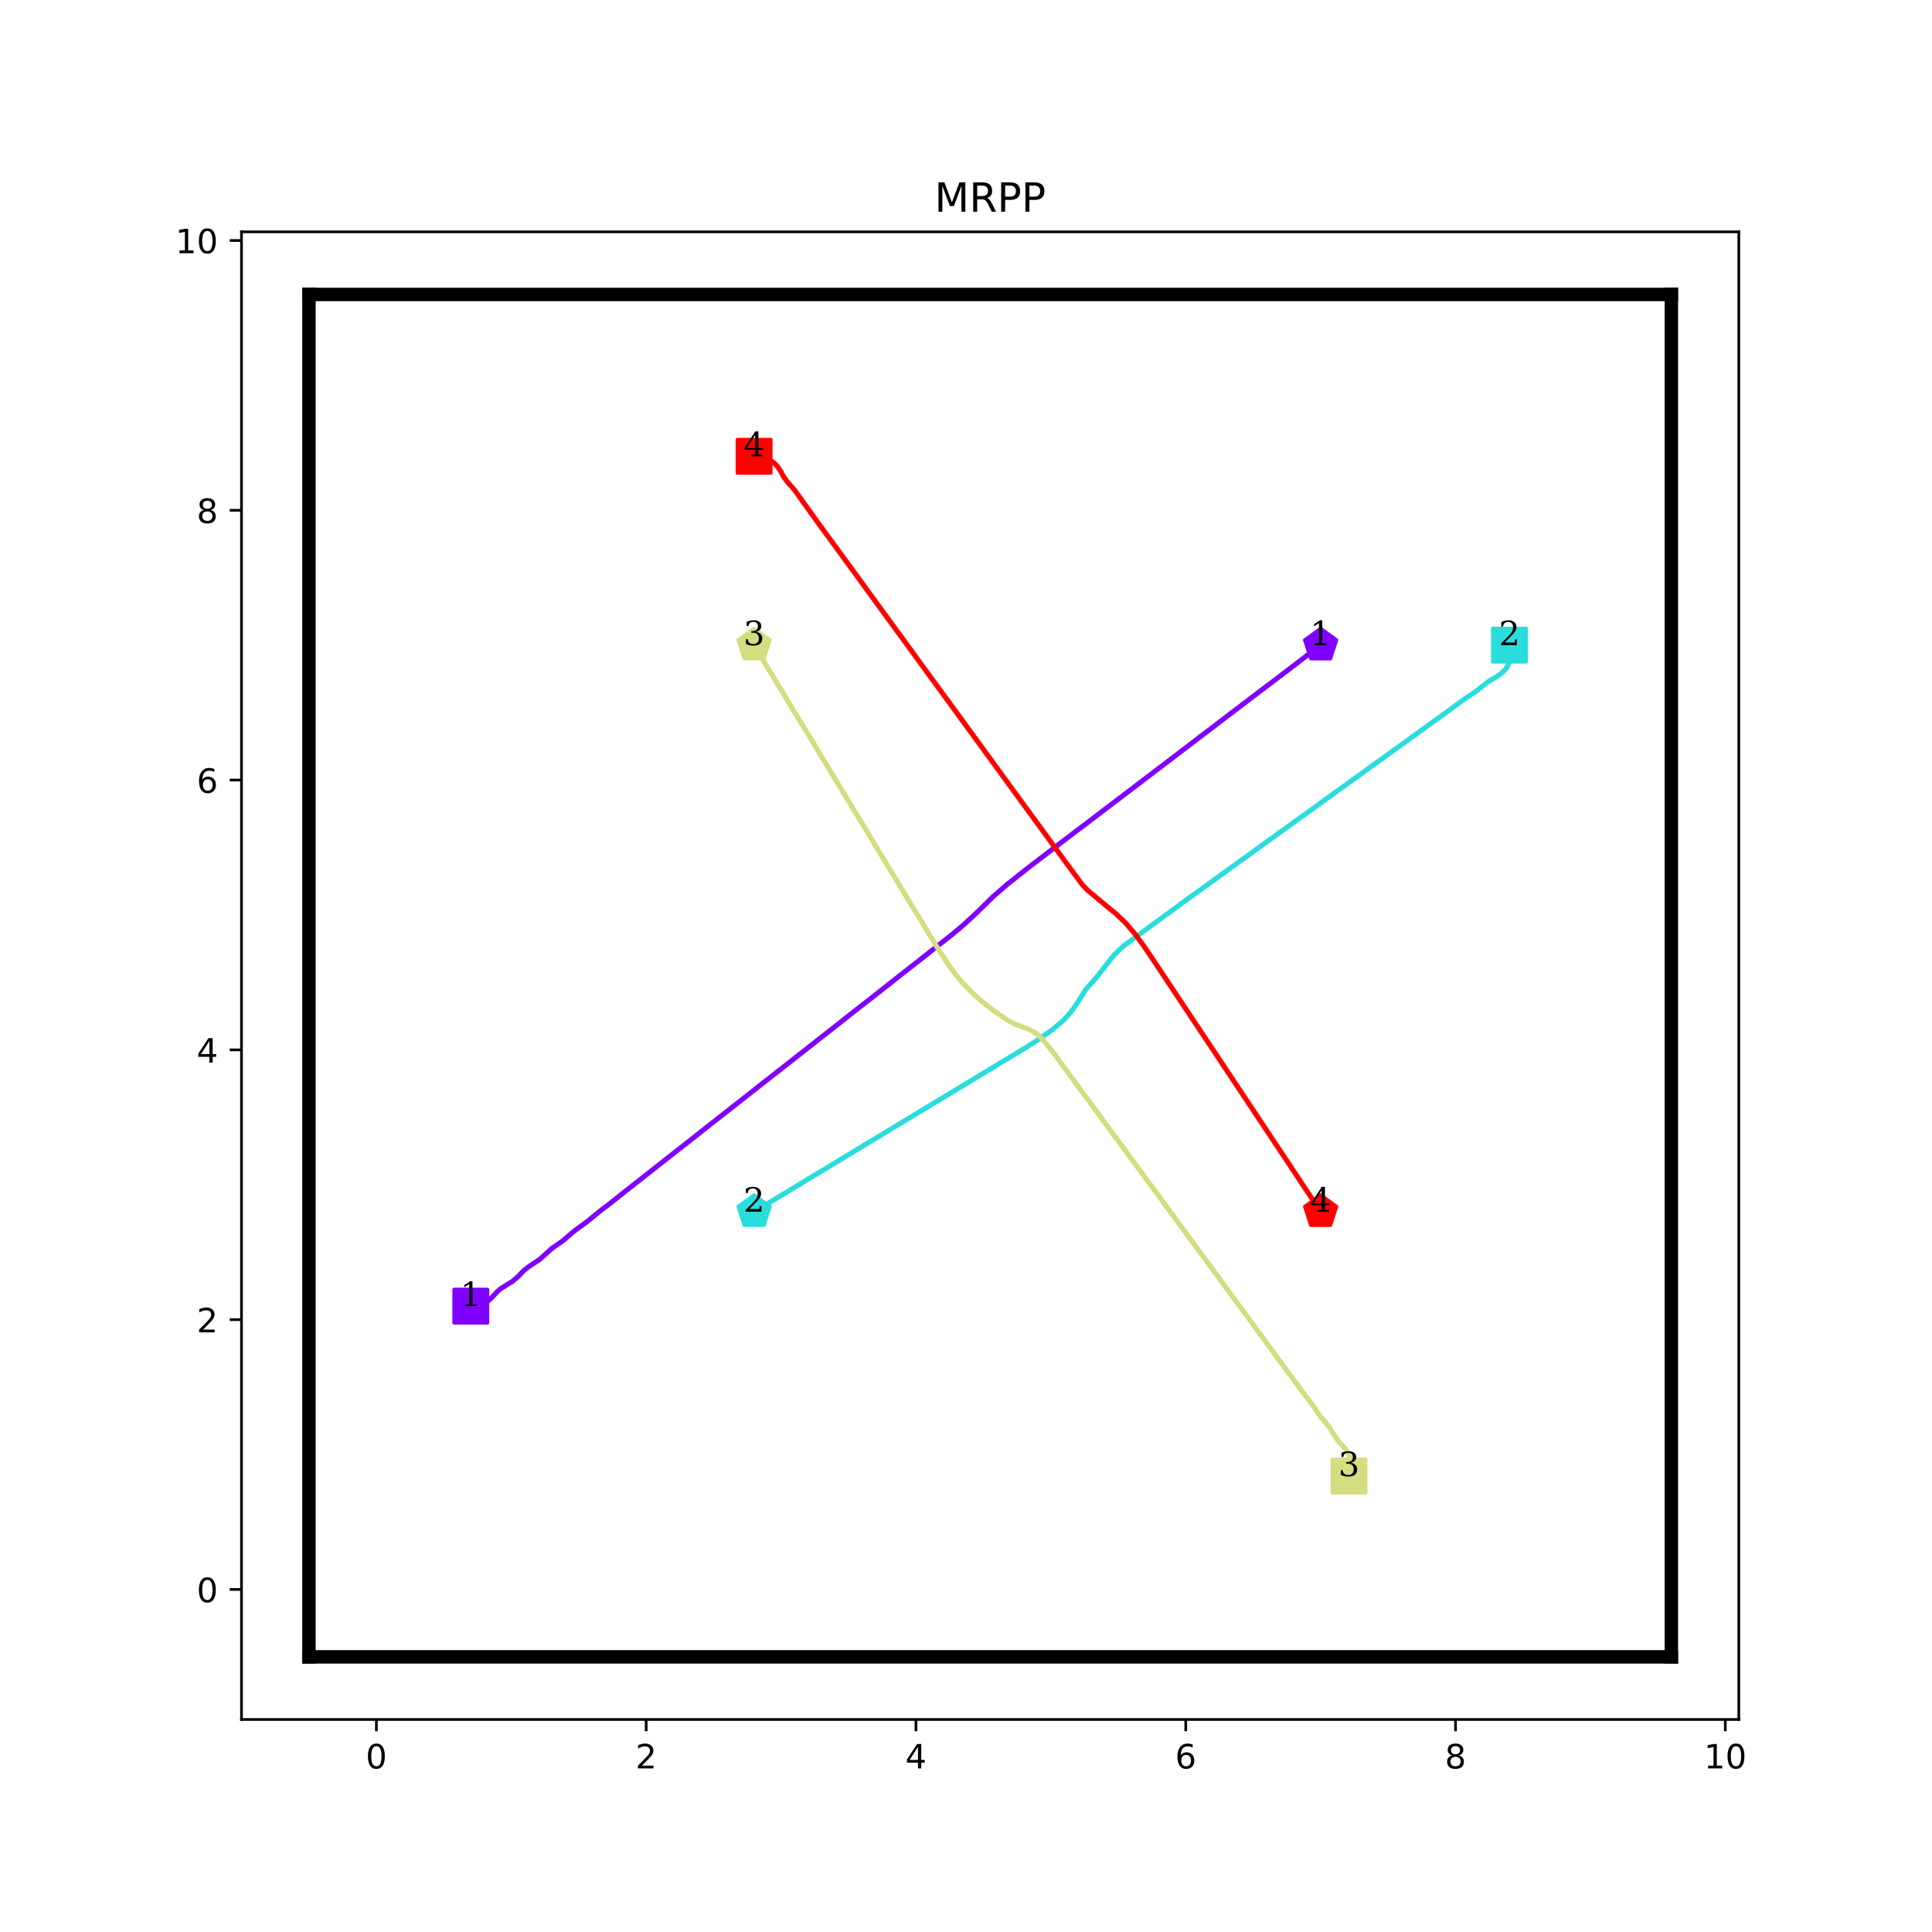 <?xml version="1.0" encoding="utf-8" standalone="no"?>
<!DOCTYPE svg PUBLIC "-//W3C//DTD SVG 1.1//EN"
  "http://www.w3.org/Graphics/SVG/1.1/DTD/svg11.dtd">
<!-- Created with matplotlib (http://matplotlib.org/) -->
<svg height="576pt" version="1.1" viewBox="0 0 576 576" width="576pt" xmlns="http://www.w3.org/2000/svg" xmlns:xlink="http://www.w3.org/1999/xlink">
 <defs>
  <style type="text/css">
*{stroke-linecap:butt;stroke-linejoin:round;}
  </style>
 </defs>
 <g id="figure_1">
  <g id="patch_1">
   <path d="M 0 576 
L 576 576 
L 576 0 
L 0 0 
z
" style="fill:#ffffff;"/>
  </g>
  <g id="axes_1">
   <g id="patch_2">
    <path d="M 72 512.64 
L 518.4 512.64 
L 518.4 69.12 
L 72 69.12 
z
" style="fill:#ffffff;"/>
   </g>
   <g id="matplotlib.axis_1">
    <g id="xtick_1">
     <g id="line2d_1">
      <defs>
       <path d="M 0 0 
L 0 3.5 
" id="mb65d5b31f8" style="stroke:#000000;stroke-width:0.8;"/>
      </defs>
      <g>
       <use style="stroke:#000000;stroke-width:0.8;" x="112.216" xlink:href="#mb65d5b31f8" y="512.64"/>
      </g>
     </g>
     <g id="text_1">
      <!-- 0 -->
      <defs>
       <path d="M 31.781 66.406 
Q 24.172 66.406 20.328 58.906 
Q 16.5 51.422 16.5 36.375 
Q 16.5 21.391 20.328 13.891 
Q 24.172 6.391 31.781 6.391 
Q 39.453 6.391 43.281 13.891 
Q 47.125 21.391 47.125 36.375 
Q 47.125 51.422 43.281 58.906 
Q 39.453 66.406 31.781 66.406 
z
M 31.781 74.219 
Q 44.047 74.219 50.516 64.516 
Q 56.984 54.828 56.984 36.375 
Q 56.984 17.969 50.516 8.266 
Q 44.047 -1.422 31.781 -1.422 
Q 19.531 -1.422 13.062 8.266 
Q 6.594 17.969 6.594 36.375 
Q 6.594 54.828 13.062 64.516 
Q 19.531 74.219 31.781 74.219 
z
" id="DejaVuSans-30"/>
      </defs>
      <g transform="translate(109.035 527.238)scale(0.1 -0.1)">
       <use xlink:href="#DejaVuSans-30"/>
      </g>
     </g>
    </g>
    <g id="xtick_2">
     <g id="line2d_2">
      <g>
       <use style="stroke:#000000;stroke-width:0.8;" x="192.649" xlink:href="#mb65d5b31f8" y="512.64"/>
      </g>
     </g>
     <g id="text_2">
      <!-- 2 -->
      <defs>
       <path d="M 19.188 8.297 
L 53.609 8.297 
L 53.609 0 
L 7.328 0 
L 7.328 8.297 
Q 12.938 14.109 22.625 23.891 
Q 32.328 33.688 34.812 36.531 
Q 39.547 41.844 41.422 45.531 
Q 43.312 49.219 43.312 52.781 
Q 43.312 58.594 39.234 62.25 
Q 35.156 65.922 28.609 65.922 
Q 23.969 65.922 18.812 64.312 
Q 13.672 62.703 7.812 59.422 
L 7.812 69.391 
Q 13.766 71.781 18.938 73 
Q 24.125 74.219 28.422 74.219 
Q 39.75 74.219 46.484 68.547 
Q 53.219 62.891 53.219 53.422 
Q 53.219 48.922 51.531 44.891 
Q 49.859 40.875 45.406 35.406 
Q 44.188 33.984 37.641 27.219 
Q 31.109 20.453 19.188 8.297 
z
" id="DejaVuSans-32"/>
      </defs>
      <g transform="translate(189.467 527.238)scale(0.1 -0.1)">
       <use xlink:href="#DejaVuSans-32"/>
      </g>
     </g>
    </g>
    <g id="xtick_3">
     <g id="line2d_3">
      <g>
       <use style="stroke:#000000;stroke-width:0.8;" x="273.081" xlink:href="#mb65d5b31f8" y="512.64"/>
      </g>
     </g>
     <g id="text_3">
      <!-- 4 -->
      <defs>
       <path d="M 37.797 64.312 
L 12.891 25.391 
L 37.797 25.391 
z
M 35.203 72.906 
L 47.609 72.906 
L 47.609 25.391 
L 58.016 25.391 
L 58.016 17.188 
L 47.609 17.188 
L 47.609 0 
L 37.797 0 
L 37.797 17.188 
L 4.891 17.188 
L 4.891 26.703 
z
" id="DejaVuSans-34"/>
      </defs>
      <g transform="translate(269.9 527.238)scale(0.1 -0.1)">
       <use xlink:href="#DejaVuSans-34"/>
      </g>
     </g>
    </g>
    <g id="xtick_4">
     <g id="line2d_4">
      <g>
       <use style="stroke:#000000;stroke-width:0.8;" x="353.514" xlink:href="#mb65d5b31f8" y="512.64"/>
      </g>
     </g>
     <g id="text_4">
      <!-- 6 -->
      <defs>
       <path d="M 33.016 40.375 
Q 26.375 40.375 22.484 35.828 
Q 18.609 31.297 18.609 23.391 
Q 18.609 15.531 22.484 10.953 
Q 26.375 6.391 33.016 6.391 
Q 39.656 6.391 43.531 10.953 
Q 47.406 15.531 47.406 23.391 
Q 47.406 31.297 43.531 35.828 
Q 39.656 40.375 33.016 40.375 
z
M 52.594 71.297 
L 52.594 62.312 
Q 48.875 64.062 45.094 64.984 
Q 41.312 65.922 37.594 65.922 
Q 27.828 65.922 22.672 59.328 
Q 17.531 52.734 16.797 39.406 
Q 19.672 43.656 24.016 45.922 
Q 28.375 48.188 33.594 48.188 
Q 44.578 48.188 50.953 41.516 
Q 57.328 34.859 57.328 23.391 
Q 57.328 12.156 50.688 5.359 
Q 44.047 -1.422 33.016 -1.422 
Q 20.359 -1.422 13.672 8.266 
Q 6.984 17.969 6.984 36.375 
Q 6.984 53.656 15.188 63.938 
Q 23.391 74.219 37.203 74.219 
Q 40.922 74.219 44.703 73.484 
Q 48.484 72.75 52.594 71.297 
z
" id="DejaVuSans-36"/>
      </defs>
      <g transform="translate(350.332 527.238)scale(0.1 -0.1)">
       <use xlink:href="#DejaVuSans-36"/>
      </g>
     </g>
    </g>
    <g id="xtick_5">
     <g id="line2d_5">
      <g>
       <use style="stroke:#000000;stroke-width:0.8;" x="433.946" xlink:href="#mb65d5b31f8" y="512.64"/>
      </g>
     </g>
     <g id="text_5">
      <!-- 8 -->
      <defs>
       <path d="M 31.781 34.625 
Q 24.75 34.625 20.719 30.859 
Q 16.703 27.094 16.703 20.516 
Q 16.703 13.922 20.719 10.156 
Q 24.75 6.391 31.781 6.391 
Q 38.812 6.391 42.859 10.172 
Q 46.922 13.969 46.922 20.516 
Q 46.922 27.094 42.891 30.859 
Q 38.875 34.625 31.781 34.625 
z
M 21.922 38.812 
Q 15.578 40.375 12.031 44.719 
Q 8.5 49.078 8.5 55.328 
Q 8.5 64.062 14.719 69.141 
Q 20.953 74.219 31.781 74.219 
Q 42.672 74.219 48.875 69.141 
Q 55.078 64.062 55.078 55.328 
Q 55.078 49.078 51.531 44.719 
Q 48 40.375 41.703 38.812 
Q 48.828 37.156 52.797 32.312 
Q 56.781 27.484 56.781 20.516 
Q 56.781 9.906 50.312 4.234 
Q 43.844 -1.422 31.781 -1.422 
Q 19.734 -1.422 13.25 4.234 
Q 6.781 9.906 6.781 20.516 
Q 6.781 27.484 10.781 32.312 
Q 14.797 37.156 21.922 38.812 
z
M 18.312 54.391 
Q 18.312 48.734 21.844 45.562 
Q 25.391 42.391 31.781 42.391 
Q 38.141 42.391 41.719 45.562 
Q 45.312 48.734 45.312 54.391 
Q 45.312 60.062 41.719 63.234 
Q 38.141 66.406 31.781 66.406 
Q 25.391 66.406 21.844 63.234 
Q 18.312 60.062 18.312 54.391 
z
" id="DejaVuSans-38"/>
      </defs>
      <g transform="translate(430.765 527.238)scale(0.1 -0.1)">
       <use xlink:href="#DejaVuSans-38"/>
      </g>
     </g>
    </g>
    <g id="xtick_6">
     <g id="line2d_6">
      <g>
       <use style="stroke:#000000;stroke-width:0.8;" x="514.378" xlink:href="#mb65d5b31f8" y="512.64"/>
      </g>
     </g>
     <g id="text_6">
      <!-- 10 -->
      <defs>
       <path d="M 12.406 8.297 
L 28.516 8.297 
L 28.516 63.922 
L 10.984 60.406 
L 10.984 69.391 
L 28.422 72.906 
L 38.281 72.906 
L 38.281 8.297 
L 54.391 8.297 
L 54.391 0 
L 12.406 0 
z
" id="DejaVuSans-31"/>
      </defs>
      <g transform="translate(508.016 527.238)scale(0.1 -0.1)">
       <use xlink:href="#DejaVuSans-31"/>
       <use x="63.623" xlink:href="#DejaVuSans-30"/>
      </g>
     </g>
    </g>
   </g>
   <g id="matplotlib.axis_2">
    <g id="ytick_1">
     <g id="line2d_7">
      <defs>
       <path d="M 0 0 
L -3.5 0 
" id="md9cb288071" style="stroke:#000000;stroke-width:0.8;"/>
      </defs>
      <g>
       <use style="stroke:#000000;stroke-width:0.8;" x="72" xlink:href="#md9cb288071" y="473.864"/>
      </g>
     </g>
     <g id="text_7">
      <!-- 0 -->
      <g transform="translate(58.638 477.663)scale(0.1 -0.1)">
       <use xlink:href="#DejaVuSans-30"/>
      </g>
     </g>
    </g>
    <g id="ytick_2">
     <g id="line2d_8">
      <g>
       <use style="stroke:#000000;stroke-width:0.8;" x="72" xlink:href="#md9cb288071" y="393.431"/>
      </g>
     </g>
     <g id="text_8">
      <!-- 2 -->
      <g transform="translate(58.638 397.231)scale(0.1 -0.1)">
       <use xlink:href="#DejaVuSans-32"/>
      </g>
     </g>
    </g>
    <g id="ytick_3">
     <g id="line2d_9">
      <g>
       <use style="stroke:#000000;stroke-width:0.8;" x="72" xlink:href="#md9cb288071" y="312.999"/>
      </g>
     </g>
     <g id="text_9">
      <!-- 4 -->
      <g transform="translate(58.638 316.798)scale(0.1 -0.1)">
       <use xlink:href="#DejaVuSans-34"/>
      </g>
     </g>
    </g>
    <g id="ytick_4">
     <g id="line2d_10">
      <g>
       <use style="stroke:#000000;stroke-width:0.8;" x="72" xlink:href="#md9cb288071" y="232.566"/>
      </g>
     </g>
     <g id="text_10">
      <!-- 6 -->
      <g transform="translate(58.638 236.366)scale(0.1 -0.1)">
       <use xlink:href="#DejaVuSans-36"/>
      </g>
     </g>
    </g>
    <g id="ytick_5">
     <g id="line2d_11">
      <g>
       <use style="stroke:#000000;stroke-width:0.8;" x="72" xlink:href="#md9cb288071" y="152.134"/>
      </g>
     </g>
     <g id="text_11">
      <!-- 8 -->
      <g transform="translate(58.638 155.933)scale(0.1 -0.1)">
       <use xlink:href="#DejaVuSans-38"/>
      </g>
     </g>
    </g>
    <g id="ytick_6">
     <g id="line2d_12">
      <g>
       <use style="stroke:#000000;stroke-width:0.8;" x="72" xlink:href="#md9cb288071" y="71.702"/>
      </g>
     </g>
     <g id="text_12">
      <!-- 10 -->
      <g transform="translate(52.275 75.501)scale(0.1 -0.1)">
       <use xlink:href="#DejaVuSans-31"/>
       <use x="63.623" xlink:href="#DejaVuSans-30"/>
      </g>
     </g>
    </g>
   </g>
   <g id="line2d_13">
    <path clip-path="url(#p207f77996e)" d="M 140.368 389.41 
" style="fill:none;stroke:#1f77b4;stroke-linecap:square;stroke-width:1.5;"/>
    <defs>
     <path d="M -5 5 
L 5 5 
L 5 -5 
L -5 -5 
z
" id="m7054ccb6f5" style="stroke:#8000ff;stroke-linejoin:miter;"/>
    </defs>
    <g clip-path="url(#p207f77996e)">
     <use style="fill:#8000ff;stroke:#8000ff;stroke-linejoin:miter;" x="140.368" xlink:href="#m7054ccb6f5" y="389.41"/>
    </g>
   </g>
   <g id="line2d_14">
    <path clip-path="url(#p207f77996e)" d="M 393.73 192.35 
" style="fill:none;stroke:#ff7f0e;stroke-linecap:square;stroke-width:1.5;"/>
    <defs>
     <path d="M 0 -5 
L -4.755 -1.545 
L -2.939 4.045 
L 2.939 4.045 
L 4.755 -1.545 
z
" id="m8fc9f2cd4c" style="stroke:#8000ff;stroke-linejoin:miter;"/>
    </defs>
    <g clip-path="url(#p207f77996e)">
     <use style="fill:#8000ff;stroke:#8000ff;stroke-linejoin:miter;" x="393.73" xlink:href="#m8fc9f2cd4c" y="192.35"/>
    </g>
   </g>
   <g id="line2d_15">
    <path clip-path="url(#p207f77996e)" d="M 450.032 192.35 
" style="fill:none;stroke:#2ca02c;stroke-linecap:square;stroke-width:1.5;"/>
    <defs>
     <path d="M -5 5 
L 5 5 
L 5 -5 
L -5 -5 
z
" id="mfe4fb3fd02" style="stroke:#2adddd;stroke-linejoin:miter;"/>
    </defs>
    <g clip-path="url(#p207f77996e)">
     <use style="fill:#2adddd;stroke:#2adddd;stroke-linejoin:miter;" x="450.032" xlink:href="#mfe4fb3fd02" y="192.35"/>
    </g>
   </g>
   <g id="line2d_16">
    <path clip-path="url(#p207f77996e)" d="M 224.822 361.258 
" style="fill:none;stroke:#d62728;stroke-linecap:square;stroke-width:1.5;"/>
    <defs>
     <path d="M 0 -5 
L -4.755 -1.545 
L -2.939 4.045 
L 2.939 4.045 
L 4.755 -1.545 
z
" id="ma890a8225e" style="stroke:#2adddd;stroke-linejoin:miter;"/>
    </defs>
    <g clip-path="url(#p207f77996e)">
     <use style="fill:#2adddd;stroke:#2adddd;stroke-linejoin:miter;" x="224.822" xlink:href="#ma890a8225e" y="361.258"/>
    </g>
   </g>
   <g id="line2d_17">
    <path clip-path="url(#p207f77996e)" d="M 402.175 440.082 
" style="fill:none;stroke:#9467bd;stroke-linecap:square;stroke-width:1.5;"/>
    <defs>
     <path d="M -5 5 
L 5 5 
L 5 -5 
L -5 -5 
z
" id="m05f1e3ef8f" style="stroke:#d4dd80;stroke-linejoin:miter;"/>
    </defs>
    <g clip-path="url(#p207f77996e)">
     <use style="fill:#d4dd80;stroke:#d4dd80;stroke-linejoin:miter;" x="402.175" xlink:href="#m05f1e3ef8f" y="440.082"/>
    </g>
   </g>
   <g id="line2d_18">
    <path clip-path="url(#p207f77996e)" d="M 224.822 192.35 
" style="fill:none;stroke:#8c564b;stroke-linecap:square;stroke-width:1.5;"/>
    <defs>
     <path d="M 0 -5 
L -4.755 -1.545 
L -2.939 4.045 
L 2.939 4.045 
L 4.755 -1.545 
z
" id="mdb8341b4db" style="stroke:#d4dd80;stroke-linejoin:miter;"/>
    </defs>
    <g clip-path="url(#p207f77996e)">
     <use style="fill:#d4dd80;stroke:#d4dd80;stroke-linejoin:miter;" x="224.822" xlink:href="#mdb8341b4db" y="192.35"/>
    </g>
   </g>
   <g id="line2d_19">
    <path clip-path="url(#p207f77996e)" d="M 224.822 136.048 
" style="fill:none;stroke:#e377c2;stroke-linecap:square;stroke-width:1.5;"/>
    <defs>
     <path d="M -5 5 
L 5 5 
L 5 -5 
L -5 -5 
z
" id="m3d8d53dffa" style="stroke:#ff0000;stroke-linejoin:miter;"/>
    </defs>
    <g clip-path="url(#p207f77996e)">
     <use style="fill:#ff0000;stroke:#ff0000;stroke-linejoin:miter;" x="224.822" xlink:href="#m3d8d53dffa" y="136.048"/>
    </g>
   </g>
   <g id="line2d_20">
    <path clip-path="url(#p207f77996e)" d="M 393.73 361.258 
" style="fill:none;stroke:#7f7f7f;stroke-linecap:square;stroke-width:1.5;"/>
    <defs>
     <path d="M 0 -5 
L -4.755 -1.545 
L -2.939 4.045 
L 2.939 4.045 
L 4.755 -1.545 
z
" id="m791205cb69" style="stroke:#ff0000;stroke-linejoin:miter;"/>
    </defs>
    <g clip-path="url(#p207f77996e)">
     <use style="fill:#ff0000;stroke:#ff0000;stroke-linejoin:miter;" x="393.73" xlink:href="#m791205cb69" y="361.258"/>
    </g>
   </g>
   <g id="line2d_21"/>
   <g id="line2d_22">
    <path clip-path="url(#p207f77996e)" d="M 92.108 493.972 
L 92.108 87.788 
" style="fill:none;stroke:#000000;stroke-linecap:square;stroke-width:4;"/>
   </g>
   <g id="line2d_23">
    <path clip-path="url(#p207f77996e)" d="M 92.108 87.788 
L 498.292 87.788 
" style="fill:none;stroke:#000000;stroke-linecap:square;stroke-width:4;"/>
   </g>
   <g id="line2d_24">
    <path clip-path="url(#p207f77996e)" d="M 498.292 87.788 
L 498.292 493.972 
" style="fill:none;stroke:#000000;stroke-linecap:square;stroke-width:4;"/>
   </g>
   <g id="line2d_25">
    <path clip-path="url(#p207f77996e)" d="M 498.292 493.972 
L 92.108 493.972 
" style="fill:none;stroke:#000000;stroke-linecap:square;stroke-width:4;"/>
   </g>
   <g id="line2d_26">
    <path clip-path="url(#p207f77996e)" d="M 140.368 389.41 
L 141.614 389.37 
L 143.303 389.008 
L 144.912 388.243 
L 145.354 387.962 
L 146.279 387.198 
L 148.33 385.026 
L 149.255 384.222 
L 150.904 383.176 
L 152.915 381.93 
L 154.483 380.562 
L 156.052 378.913 
L 157.54 377.707 
L 160.918 375.455 
L 164.578 372.157 
L 167.835 369.905 
L 171.093 367.09 
L 174.954 364.275 
L 179.337 360.695 
L 180.825 359.61 
L 187.581 354.261 
L 192.85 350.118 
L 202.099 342.839 
L 204.231 341.19 
L 210.746 336.043 
L 214.124 333.389 
L 222.127 327.115 
L 227.838 322.611 
L 232.061 319.313 
L 238.374 314.366 
L 244.286 309.701 
L 248.509 306.403 
L 254.823 301.417 
L 261.579 296.148 
L 268.094 291.001 
L 274.207 286.215 
L 280.119 281.55 
L 283.899 278.574 
L 287.398 275.638 
L 291.5 271.818 
L 296.085 267.313 
L 300.348 263.613 
L 306.702 258.586 
L 311.327 255.047 
L 320.979 247.688 
L 322.989 246.2 
L 330.349 240.57 
L 332.963 238.599 
L 350.497 225.247 
L 354.157 222.472 
L 358.179 219.376 
L 362.562 216.078 
L 363.206 215.555 
L 374.305 207.11 
L 377.161 204.938 
L 378.367 204.053 
L 392 193.637 
L 392 193.637 
" style="fill:none;stroke:#8000ff;stroke-linecap:square;stroke-width:1.5;"/>
   </g>
   <g id="line2d_27">
    <path clip-path="url(#p207f77996e)" d="M 450.032 192.35 
L 450.274 192.431 
L 450.354 192.592 
L 450.555 193.235 
L 450.636 194.522 
L 450.354 196.452 
L 449.63 198.262 
L 449.067 199.227 
L 447.941 200.474 
L 446.614 201.479 
L 443.718 203.209 
L 441.185 205.179 
L 440.34 205.903 
L 436.761 208.316 
L 435.032 209.563 
L 429.804 213.383 
L 426.345 215.877 
L 421.559 219.335 
L 417.658 222.15 
L 397.188 236.91 
L 391.116 241.293 
L 387.215 244.109 
L 378.729 250.221 
L 355.685 266.871 
L 354.599 267.635 
L 335.135 281.912 
L 334.531 282.394 
L 332.078 284.807 
L 330.108 287.301 
L 326.971 291.322 
L 323.673 295.062 
L 322.306 297.234 
L 321.381 298.722 
L 319.772 301.055 
L 318.606 302.502 
L 317.037 304.192 
L 313.901 306.886 
L 308.793 310.465 
L 305.455 312.557 
L 298.096 316.98 
L 295.683 318.468 
L 265.36 336.767 
L 261.821 338.938 
L 259.166 340.507 
L 255.386 342.799 
L 251.364 345.252 
L 247.705 347.464 
L 240.787 351.606 
L 240.224 351.968 
L 233.468 356.07 
L 231.618 357.156 
L 231.055 357.518 
L 227.958 359.368 
L 227.034 359.931 
L 226.712 360.132 
L 226.712 360.132 
" style="fill:none;stroke:#2adddd;stroke-linecap:square;stroke-width:1.5;"/>
   </g>
   <g id="line2d_28">
    <path clip-path="url(#p207f77996e)" d="M 402.175 440.082 
L 401.934 440.163 
L 401.934 440.203 
L 401.974 440.122 
L 402.336 439.519 
L 402.738 438.071 
L 402.819 436.784 
L 402.738 435.538 
L 402.577 434.774 
L 401.894 433.125 
L 400.848 431.637 
L 399.119 429.867 
L 397.59 427.615 
L 396.263 425.443 
L 395.137 424.036 
L 393.73 422.427 
L 392.483 420.658 
L 391.317 418.848 
L 390.03 417.199 
L 388.059 414.625 
L 372.053 392.788 
L 365.699 384.141 
L 363.648 381.326 
L 359.827 376.138 
L 356.972 372.237 
L 353.795 367.934 
L 351.101 364.275 
L 345.712 356.915 
L 329.344 334.675 
L 327.614 332.303 
L 314.584 314.567 
L 311.085 310.144 
L 309.638 308.696 
L 308.833 308.012 
L 306.782 306.886 
L 302.318 305.197 
L 300.388 304.151 
L 296.809 301.738 
L 292.747 298.602 
L 290.133 296.269 
L 286.956 293.011 
L 284.462 289.955 
L 282.411 287.1 
L 279.797 283.078 
L 269.904 266.79 
L 267.773 263.251 
L 254.22 240.891 
L 252.691 238.358 
L 250.801 235.261 
L 249.474 233.089 
L 247.343 229.55 
L 245.895 227.137 
L 244.688 225.167 
L 244.085 224.121 
L 243.442 223.116 
L 242.838 222.07 
L 242.275 221.145 
L 239.34 216.359 
L 237.811 213.826 
L 235.157 209.482 
L 234.353 208.075 
L 232.181 204.536 
L 231.498 203.41 
L 230.05 200.997 
L 229.004 199.267 
L 227.677 197.096 
L 226.35 194.924 
L 226.068 194.442 
L 226.068 194.442 
" style="fill:none;stroke:#d4dd80;stroke-linecap:square;stroke-width:1.5;"/>
   </g>
   <g id="line2d_29">
    <path clip-path="url(#p207f77996e)" d="M 224.822 136.048 
L 225.747 136.088 
L 227.395 136.329 
L 228.723 136.771 
L 229.728 137.294 
L 230.854 138.099 
L 231.819 139.104 
L 232.905 140.753 
L 233.589 142.08 
L 234.634 143.528 
L 236.886 146.102 
L 244.246 156.357 
L 254.22 169.99 
L 255.949 172.363 
L 259.568 177.35 
L 267.491 188.208 
L 269.059 190.339 
L 272.357 194.884 
L 275.695 199.469 
L 278.55 203.37 
L 280.28 205.742 
L 285.347 212.659 
L 288.966 217.646 
L 292.144 221.99 
L 297.975 229.993 
L 302.399 236.065 
L 311.89 249.055 
L 313.297 250.986 
L 317.721 257.058 
L 322.748 263.855 
L 324.357 265.504 
L 331.113 271.134 
L 332.4 272.139 
L 335.617 275.196 
L 338.513 278.614 
L 341.207 282.314 
L 342.575 284.325 
L 344.586 287.341 
L 387.255 351.486 
L 387.979 352.612 
L 389.547 354.944 
L 392.523 359.408 
L 392.523 359.408 
" style="fill:none;stroke:#ff0000;stroke-linecap:square;stroke-width:1.5;"/>
   </g>
   <g id="patch_3">
    <path d="M 72 512.64 
L 72 69.12 
" style="fill:none;stroke:#000000;stroke-linecap:square;stroke-linejoin:miter;stroke-width:0.8;"/>
   </g>
   <g id="patch_4">
    <path d="M 518.4 512.64 
L 518.4 69.12 
" style="fill:none;stroke:#000000;stroke-linecap:square;stroke-linejoin:miter;stroke-width:0.8;"/>
   </g>
   <g id="patch_5">
    <path d="M 72 512.64 
L 518.4 512.64 
" style="fill:none;stroke:#000000;stroke-linecap:square;stroke-linejoin:miter;stroke-width:0.8;"/>
   </g>
   <g id="patch_6">
    <path d="M 72 69.12 
L 518.4 69.12 
" style="fill:none;stroke:#000000;stroke-linecap:square;stroke-linejoin:miter;stroke-width:0.8;"/>
   </g>
   <g id="text_13">
    <!-- 1 -->
    <defs>
     <path d="M 14.203 0 
L 14.203 5.172 
L 26.906 5.172 
L 26.906 65.828 
L 12.203 56.297 
L 12.203 62.703 
L 29.984 74.219 
L 36.719 74.219 
L 36.719 5.172 
L 49.422 5.172 
L 49.422 0 
z
" id="DejaVuSerif-31"/>
    </defs>
    <g transform="translate(137.186 389.41)scale(0.1 -0.1)">
     <use xlink:href="#DejaVuSerif-31"/>
    </g>
   </g>
   <g id="text_14">
    <!-- 1 -->
    <g transform="translate(390.548 192.35)scale(0.1 -0.1)">
     <use xlink:href="#DejaVuSerif-31"/>
    </g>
   </g>
   <g id="text_15">
    <!-- 2 -->
    <defs>
     <path d="M 12.797 55.516 
L 7.328 55.516 
L 7.328 68.5 
Q 12.547 71.297 17.844 72.75 
Q 23.141 74.219 28.219 74.219 
Q 39.594 74.219 46.188 68.703 
Q 52.781 63.188 52.781 53.719 
Q 52.781 43.016 37.844 28.125 
Q 36.672 27 36.078 26.422 
L 17.672 8.016 
L 48.094 8.016 
L 48.094 17 
L 53.812 17 
L 53.812 0 
L 6.781 0 
L 6.781 5.328 
L 28.906 27.391 
Q 36.234 34.719 39.359 40.844 
Q 42.484 46.969 42.484 53.719 
Q 42.484 61.078 38.641 65.234 
Q 34.812 69.391 28.078 69.391 
Q 21.094 69.391 17.281 65.922 
Q 13.484 62.453 12.797 55.516 
z
" id="DejaVuSerif-32"/>
    </defs>
    <g transform="translate(446.851 192.35)scale(0.1 -0.1)">
     <use xlink:href="#DejaVuSerif-32"/>
    </g>
   </g>
   <g id="text_16">
    <!-- 2 -->
    <g transform="translate(221.64 361.258)scale(0.1 -0.1)">
     <use xlink:href="#DejaVuSerif-32"/>
    </g>
   </g>
   <g id="text_17">
    <!-- 3 -->
    <defs>
     <path d="M 9.719 69.828 
Q 15.438 71.969 20.672 73.094 
Q 25.922 74.219 30.516 74.219 
Q 41.219 74.219 47.219 69.594 
Q 53.219 64.984 53.219 56.781 
Q 53.219 50.203 49.062 45.781 
Q 44.922 41.359 37.312 39.797 
Q 46.297 38.531 51.25 33.281 
Q 56.203 28.031 56.203 19.672 
Q 56.203 9.469 49.344 4.016 
Q 42.484 -1.422 29.594 -1.422 
Q 23.875 -1.422 18.422 -0.188 
Q 12.984 1.031 7.625 3.516 
L 7.625 17.672 
L 13.094 17.672 
Q 13.578 10.641 17.828 7.031 
Q 22.078 3.422 29.781 3.422 
Q 37.25 3.422 41.578 7.734 
Q 45.906 12.062 45.906 19.578 
Q 45.906 28.172 41.453 32.594 
Q 37.016 37.016 28.422 37.016 
L 23.781 37.016 
L 23.781 42 
L 26.219 42 
Q 34.766 42 39.031 45.531 
Q 43.312 49.078 43.312 56.203 
Q 43.312 62.594 39.797 65.984 
Q 36.281 69.391 29.688 69.391 
Q 23.094 69.391 19.453 66.266 
Q 15.828 63.141 15.188 56.984 
L 9.719 56.984 
z
" id="DejaVuSerif-33"/>
    </defs>
    <g transform="translate(398.994 440.082)scale(0.1 -0.1)">
     <use xlink:href="#DejaVuSerif-33"/>
    </g>
   </g>
   <g id="text_18">
    <!-- 3 -->
    <g transform="translate(221.64 192.35)scale(0.1 -0.1)">
     <use xlink:href="#DejaVuSerif-33"/>
    </g>
   </g>
   <g id="text_19">
    <!-- 4 -->
    <defs>
     <path d="M 34.906 24.703 
L 34.906 63.484 
L 10.016 24.703 
z
M 56.391 0 
L 23.188 0 
L 23.188 5.172 
L 34.906 5.172 
L 34.906 19.484 
L 3.078 19.484 
L 3.078 24.812 
L 35.016 74.219 
L 44.672 74.219 
L 44.672 24.703 
L 58.594 24.703 
L 58.594 19.484 
L 44.672 19.484 
L 44.672 5.172 
L 56.391 5.172 
z
" id="DejaVuSerif-34"/>
    </defs>
    <g transform="translate(221.64 136.048)scale(0.1 -0.1)">
     <use xlink:href="#DejaVuSerif-34"/>
    </g>
   </g>
   <g id="text_20">
    <!-- 4 -->
    <g transform="translate(390.548 361.258)scale(0.1 -0.1)">
     <use xlink:href="#DejaVuSerif-34"/>
    </g>
   </g>
   <g id="text_21">
    <!-- MRPP -->
    <defs>
     <path d="M 9.812 72.906 
L 24.516 72.906 
L 43.109 23.297 
L 61.812 72.906 
L 76.516 72.906 
L 76.516 0 
L 66.891 0 
L 66.891 64.016 
L 48.094 14.016 
L 38.188 14.016 
L 19.391 64.016 
L 19.391 0 
L 9.812 0 
z
" id="DejaVuSans-4d"/>
     <path d="M 44.391 34.188 
Q 47.562 33.109 50.562 29.594 
Q 53.562 26.078 56.594 19.922 
L 66.609 0 
L 56 0 
L 46.688 18.703 
Q 43.062 26.031 39.672 28.422 
Q 36.281 30.812 30.422 30.812 
L 19.672 30.812 
L 19.672 0 
L 9.812 0 
L 9.812 72.906 
L 32.078 72.906 
Q 44.578 72.906 50.734 67.672 
Q 56.891 62.453 56.891 51.906 
Q 56.891 45.016 53.688 40.469 
Q 50.484 35.938 44.391 34.188 
z
M 19.672 64.797 
L 19.672 38.922 
L 32.078 38.922 
Q 39.203 38.922 42.844 42.219 
Q 46.484 45.516 46.484 51.906 
Q 46.484 58.297 42.844 61.547 
Q 39.203 64.797 32.078 64.797 
z
" id="DejaVuSans-52"/>
     <path d="M 19.672 64.797 
L 19.672 37.406 
L 32.078 37.406 
Q 38.969 37.406 42.719 40.969 
Q 46.484 44.531 46.484 51.125 
Q 46.484 57.672 42.719 61.234 
Q 38.969 64.797 32.078 64.797 
z
M 9.812 72.906 
L 32.078 72.906 
Q 44.344 72.906 50.609 67.359 
Q 56.891 61.812 56.891 51.125 
Q 56.891 40.328 50.609 34.812 
Q 44.344 29.297 32.078 29.297 
L 19.672 29.297 
L 19.672 0 
L 9.812 0 
z
" id="DejaVuSans-50"/>
    </defs>
    <g transform="translate(278.618 63.12)scale(0.12 -0.12)">
     <use xlink:href="#DejaVuSans-4d"/>
     <use x="86.279" xlink:href="#DejaVuSans-52"/>
     <use x="155.762" xlink:href="#DejaVuSans-50"/>
     <use x="216.064" xlink:href="#DejaVuSans-50"/>
    </g>
   </g>
  </g>
 </g>
 <defs>
  <clipPath id="p207f77996e">
   <rect height="443.52" width="446.4" x="72" y="69.12"/>
  </clipPath>
 </defs>
</svg>
